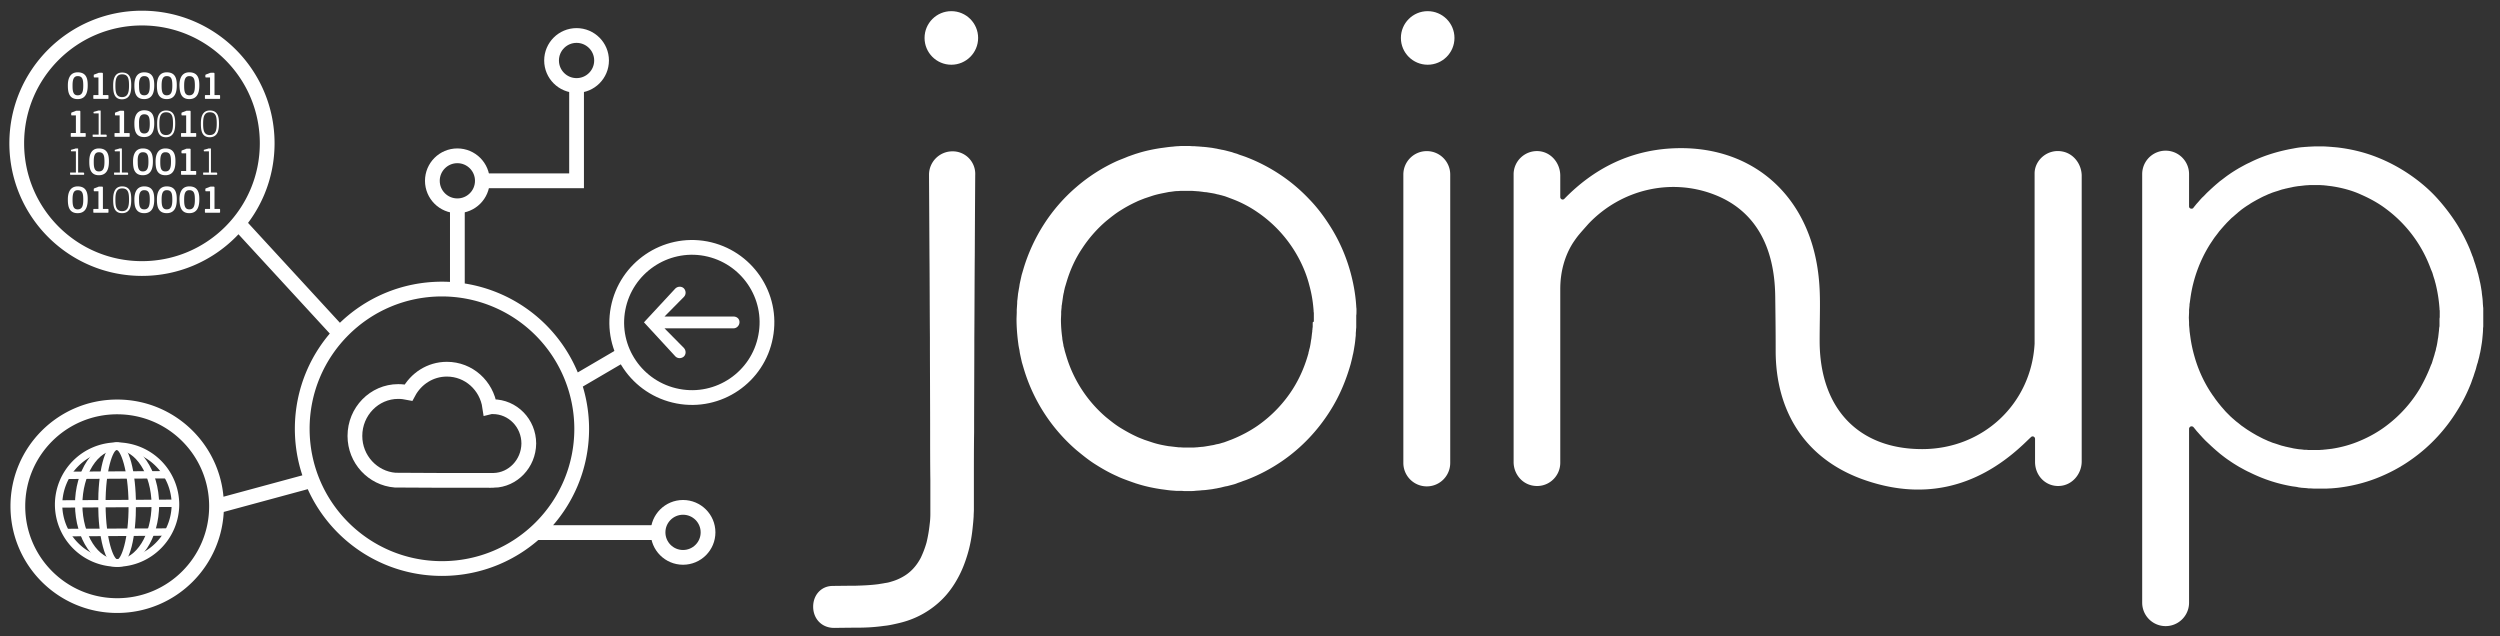 <svg version="1.1" id="Layer_1" xmlns="http://www.w3.org/2000/svg" x="0" y="0" viewBox="5 11.5 112 28.5" style="enable-background:new 0 0 120 50" xml:space="preserve"><rect x="5" y="11.5" width="112" height="28.5" fill="#333333" stroke="none"/><style>.st2{fill:none;stroke:#fff;stroke-width:.661;stroke-miterlimit:10}.st3{fill:#fff}</style><path class="st2" d="M16.97 17.92c0 3.1-2.51 5.61-5.61 5.61s-5.61-2.51-5.61-5.61 2.51-5.61 5.61-5.61 5.61 2.51 5.61 5.61zM14.7 34.18l4.28-1.16M20.22 26.44l-4.58-4.98M30.88 28.57l2.22-1.3M26.61 19.6h4.22v-4.27M25.49 24.56v-3.84M28.99 35.36h5.49M14.7 34.18c0 2.46-1.99 4.45-4.45 4.45S5.8 36.64 5.8 34.18s1.99-4.45 4.45-4.45 4.45 1.99 4.45 4.45zM31.06 30.71c0 3.46-2.8 6.26-6.26 6.26s-6.26-2.8-6.26-6.26 2.8-6.26 6.26-6.26a6.27 6.27 0 0 1 6.26 6.26z"/><circle class="st2" cx="25.49" cy="19.6" r="1.12"/><circle class="st2" cx="30.83" cy="14.21" r="1.12"/><path class="st2" d="M32.69 25.32c-.35 1.82.85 3.58 2.68 3.93 1.82.35 3.59-.85 3.93-2.68.35-1.82-.85-3.58-2.68-3.93-1.82-.34-3.58.86-3.93 2.68z"/><circle class="st2" cx="35.6" cy="35.35" r="1.12"/><path class="st3" d="M14.83 21.03c.02 0 .03-.01.03-.03v-.11c0-.02-.01-.03-.03-.03h-.22v-.96c0-.02-.01-.04-.04-.04h-.1c-.03 0-.06 0-.09.02l-.16.06c-.02.01-.02.03-.02.04v.06c0 .02.01.03.03.03h.18v.79h-.2c-.02 0-.03.01-.03.03V21c0 .02.01.03.03.03h.62zm-1.35-1.01c.22 0 .25.16.25.43 0 .25-.04.43-.25.43-.2 0-.23-.18-.23-.43 0-.24.03-.43.23-.43m0 1.03c.42 0 .45-.4.45-.62 0-.26-.04-.58-.45-.58-.41 0-.44.41-.44.58.01.25.03.62.44.62m-1.01-1.03c.22 0 .25.16.25.43 0 .25-.04.43-.25.43-.2 0-.23-.18-.23-.43 0-.24.03-.43.23-.43m0 1.03c.42 0 .45-.4.45-.62 0-.26-.04-.58-.45-.58-.41 0-.44.41-.44.58 0 .25.02.62.44.62m-1.01-1.03c.22 0 .25.16.25.43 0 .25-.04.43-.25.43s-.23-.18-.23-.43c-.01-.24.03-.43.23-.43m0 1.03c.42 0 .45-.4.45-.62 0-.26-.04-.58-.45-.58-.41 0-.44.41-.44.58 0 .25.02.62.44.62m-.68-.6c0 .27-.04.51-.31.51s-.3-.23-.3-.51c0-.26.03-.51.3-.51.28 0 .31.21.31.51m.1-.02c0-.28-.04-.58-.41-.58-.38 0-.4.39-.4.58 0 .27.02.62.4.62.39 0 .41-.38.41-.62m-1.05.6c.02 0 .03-.01.03-.03v-.11c0-.02-.01-.03-.03-.03h-.22v-.96c0-.02-.01-.04-.04-.04h-.1c-.03 0-.06 0-.09.02l-.16.06c-.02.01-.02.03-.02.04v.06c0 .02.01.03.03.03h.18v.79h-.2c-.02 0-.03.01-.03.03V21c0 .02.01.03.03.03h.62zm-1.35-1.01c.22 0 .25.16.25.43 0 .25-.04.43-.25.43-.2 0-.23-.18-.23-.43 0-.24.03-.43.23-.43m0 1.03c.42 0 .45-.4.45-.62 0-.26-.04-.58-.45-.58-.41 0-.44.41-.44.58 0 .25.02.62.44.62M14.72 19.25c0-.01-.01-.02-.02-.02h-.25v-1.06c0-.01 0-.02-.02-.02h-.06c-.02 0-.04 0-.05.01l-.18.05c-.01 0-.01.01-.01.02v.03c0 .01.01.02.02.02h.21v.95h-.24c-.01 0-.02 0-.02.02v.06c0 .01.01.02.02.02h.59c.01 0 .02-.01.02-.02v-.06zm-.96.08c.02 0 .03-.01.03-.03v-.11c0-.02-.01-.03-.03-.03h-.22v-.96c0-.02-.01-.04-.04-.04h-.1c-.03 0-.06 0-.09.02l-.16.06c-.02.01-.02.03-.02.04v.06c0 .02.01.03.03.03h.18v.79h-.2c-.02 0-.03.01-.03.03v.11c0 .02.01.03.03.03h.62zm-1.35-1.01c.22 0 .25.16.25.43 0 .25-.04.43-.25.43s-.23-.18-.23-.43c0-.24.03-.43.23-.43m0 1.03c.42 0 .45-.4.45-.62 0-.26-.04-.58-.45-.58-.41 0-.44.41-.44.58 0 .25.02.62.44.62m-1.01-1.03c.22 0 .25.16.25.43 0 .25-.04.43-.25.43-.2 0-.23-.18-.23-.43-.01-.24.03-.43.23-.43m0 1.03c.42 0 .45-.4.45-.62 0-.26-.04-.58-.45-.58-.41 0-.44.41-.44.58 0 .25.02.62.44.62m-.67-.1c0-.01-.01-.02-.02-.02h-.25v-1.06c0-.01 0-.02-.02-.02h-.06c-.02 0-.04 0-.05.01l-.18.05c-.01 0-.01.01-.01.02v.03c0 .01.01.02.02.02h.21v.95h-.24c-.01 0-.02 0-.02.02v.06c0 .01.01.02.02.02h.59c.01 0 .02-.01.02-.02v-.06zm-1.3-.93c.22 0 .25.16.25.43 0 .25-.04.43-.25.43-.2 0-.23-.18-.23-.43 0-.24.03-.43.23-.43m0 1.03c.42 0 .45-.4.45-.62 0-.26-.04-.58-.45-.58-.41 0-.43.41-.43.58 0 .25.02.62.43.62m-.67-.1c0-.01-.01-.02-.02-.02H8.5v-1.06c0-.01 0-.02-.02-.02h-.06c-.02 0-.04 0-.05.01l-.18.05c-.01 0-.01.01-.01.02v.03c0 .01.01.02.02.02h.2v.95h-.24c-.01 0-.02 0-.02.02v.06c0 .01.01.02.02.02h.59c.01 0 .02-.01.02-.02v-.06zM14.71 17.04c0 .27-.04.51-.31.51s-.3-.23-.3-.51c0-.26.03-.51.3-.51.28 0 .31.21.31.51m.1-.01c0-.28-.04-.58-.41-.58-.38 0-.4.39-.4.58 0 .27.02.62.4.62.39-.01.41-.38.41-.62m-1.05.6c.02 0 .03-.01.03-.03v-.11c0-.02-.01-.03-.03-.03h-.22v-.96c0-.02-.01-.04-.04-.04h-.1c-.03 0-.06 0-.09.02l-.16.06c-.02.01-.02.03-.02.04v.06c0 .02.01.03.03.03h.18v.79h-.2c-.02 0-.03.01-.03.03v.11c0 .02.01.03.03.03h.62zm-1.01-.59c0 .27-.04.51-.31.51s-.3-.23-.3-.51c0-.26.03-.51.3-.51.28 0 .31.21.31.51m.1-.01c0-.28-.04-.58-.41-.58-.38 0-.4.39-.4.58 0 .27.02.62.4.62.38-.01.41-.38.41-.62m-1.39-.41c.22 0 .25.16.25.43 0 .25-.04.43-.25.43-.2 0-.23-.18-.23-.43-.01-.24.03-.43.23-.43m0 1.02c.42 0 .45-.4.45-.62 0-.26-.04-.58-.45-.58-.41 0-.44.41-.44.58 0 .26.02.62.44.62m-.68-.01c.02 0 .03-.01.03-.03v-.11c0-.02-.01-.03-.03-.03h-.22v-.96c0-.02-.01-.04-.04-.04h-.1c-.03 0-.06 0-.09.02l-.16.06c-.02.01-.02.03-.02.04v.06c0 .02.01.03.03.03h.18v.79h-.2c-.02 0-.03.01-.03.03v.11c0 .02.01.03.03.03h.62zm-1.01-.08c0-.01-.01-.02-.02-.02h-.24v-1.06c0-.01 0-.02-.02-.02h-.06c-.02 0-.04 0-.05.01l-.18.05c-.01 0-.01.01-.01.02v.03c0 .01.01.02.02.02h.21v.95h-.25c-.01 0-.02 0-.02.02v.06c0 .01.01.02.02.02h.59c.01 0 .02-.01.02-.02v-.06zm-.96.08c.02 0 .03-.01.03-.03v-.11c0-.02-.01-.03-.03-.03H8.6v-.96c0-.02-.01-.04-.04-.04h-.1c-.03 0-.06 0-.09.02l-.16.06c-.02.01-.02.03-.02.04v.06c0 .02.01.03.03.03h.18v.79h-.2c-.02 0-.03.01-.03.03v.11c0 .02.01.03.03.03h.61zM14.83 15.93c.02 0 .03-.01.03-.03v-.11c0-.02-.01-.03-.03-.03h-.22v-.96c0-.02-.01-.04-.04-.04h-.1c-.03 0-.06 0-.09.02l-.16.06c-.02.01-.02.03-.02.04v.06c0 .02.01.03.03.03h.18v.79h-.2c-.02 0-.03.01-.03.03v.11c0 .02.01.03.03.03h.62zm-1.35-1.02c.22 0 .25.16.25.43 0 .25-.04.43-.25.43-.2 0-.23-.18-.23-.43 0-.23.03-.43.23-.43m0 1.03c.42 0 .45-.4.45-.62 0-.26-.04-.58-.45-.58-.41 0-.44.41-.44.58.01.25.03.62.44.62m-1.01-1.03c.22 0 .25.16.25.43 0 .25-.04.43-.25.43-.2 0-.23-.18-.23-.43 0-.23.03-.43.23-.43m0 1.03c.42 0 .45-.4.45-.62 0-.26-.04-.58-.45-.58-.41 0-.44.41-.44.58 0 .25.02.62.44.62m-1.01-1.03c.22 0 .25.16.25.43 0 .25-.04.43-.25.43s-.23-.18-.23-.43c-.01-.23.03-.43.23-.43m0 1.03c.42 0 .45-.4.45-.62 0-.26-.04-.58-.45-.58-.41 0-.44.41-.44.58 0 .25.02.62.44.62m-.68-.6c0 .27-.04.51-.31.51s-.3-.23-.3-.51c0-.26.03-.51.3-.51.28 0 .31.21.31.51m.1-.01c0-.28-.04-.58-.41-.58-.38 0-.4.39-.4.58 0 .27.02.62.4.62.39-.01.41-.38.41-.62m-1.05.6c.02 0 .03-.01.03-.03v-.11c0-.02-.01-.03-.03-.03h-.22v-.96c0-.02-.01-.04-.04-.04h-.1c-.03 0-.06 0-.09.02l-.16.06c-.02 0-.02.02-.02.04v.06c0 .02.01.03.03.03h.18v.79h-.2c-.02 0-.03.01-.03.03v.11c0 .02.01.03.03.03h.62zm-1.35-1.02c.22 0 .25.16.25.43 0 .25-.04.43-.25.43-.2 0-.23-.18-.23-.43 0-.23.03-.43.23-.43m0 1.03c.42 0 .45-.4.45-.62 0-.26-.04-.58-.45-.58-.41 0-.44.41-.44.58 0 .25.02.62.44.62M10.23 31.66a2.46 2.46 0 0 0-2.44 2.46 2.445 2.445 0 0 0 2.46 2.43 2.46 2.46 0 0 0 2.44-2.46 2.445 2.445 0 0 0-2.46-2.43m.03 5.23a2.789 2.789 0 0 1-2.8-2.77 2.789 2.789 0 0 1 2.77-2.8 2.789 2.789 0 0 1 2.8 2.77c0 1.53-1.24 2.79-2.77 2.8"/><path class="st3" d="M10.23 31.66c-.85 0-1.54 1.11-1.54 2.46.01 1.35.71 2.44 1.56 2.44.85 0 1.54-1.11 1.54-2.46-.01-1.35-.71-2.45-1.56-2.44m.03 5.23c-1.04.01-1.89-1.24-1.9-2.77-.01-1.53.83-2.79 1.87-2.79 1.04-.01 1.89 1.24 1.9 2.77 0 1.53-.83 2.78-1.87 2.79"/><path class="st3" d="M10.23 31.66c-.15 0-.51.84-.5 2.45.01 1.61.37 2.45.53 2.45.15 0 .51-.84.5-2.45-.01-1.62-.38-2.45-.53-2.45m.03 5.23c-.58 0-.86-1.44-.86-2.78-.01-1.34.25-2.78.83-2.79.58 0 .86 1.44.86 2.78.01 1.34-.25 2.78-.83 2.79"/><path transform="matrix(1 -.006 .006 1 -.192 .058)" class="st3" d="M7.49 33.9h5.38v.33H7.49z"/><path transform="matrix(1 -.006 .006 1 -.184 .058)" class="st3" d="M8.01 32.62h4.45v.33H8.01z"/><path class="st3" d="M7.9 35.19v.34l4.56-.03v-.33z"/><path class="st2" d="M27.12 33.02h-2.48l-1.94-.01c-1-.08-1.8-.93-1.8-1.98 0-1.1.87-1.99 1.94-1.99.16 0 .31.02.46.05.33-.62.97-1.05 1.72-1.05.98 0 1.78.73 1.92 1.69.04-.01.09-.01.14-.01.89 0 1.61.74 1.61 1.65-.01.9-.71 1.63-1.57 1.65z"/><path class="st3" d="M35.26 27.47c.1.1.27.1.38 0 .1-.1.1-.27 0-.38l-.87-.88h3.09c.15 0 .27-.13.27-.28 0-.15-.12-.25-.27-.25h-3.09l.87-.88c.1-.1.1-.27 0-.38-.1-.1-.27-.1-.38 0l-1.41 1.52 1.41 1.53z"/><g><circle class="st3" cx="47.62" cy="13.2" r="1.2"/><circle class="st3" cx="68.96" cy="13.2" r="1.2"/><path class="st3" d="M68.92 18.27c-.58 0-1.05.47-1.05 1.05v12.92a1.05 1.05 0 1 0 2.1 0V19.32c0-.58-.47-1.05-1.05-1.05zM65.77 25.46v-.11c0-.04-.01-.08-.01-.12-.02-.35-.08-.87-.25-1.5-.17-.63-.46-1.39-.96-2.16-.25-.39-.54-.78-.9-1.15-.35-.37-.76-.73-1.23-1.05-.47-.32-.99-.6-1.56-.82-.07-.03-.14-.05-.22-.08-.07-.02-.15-.05-.22-.08-.07-.02-.15-.04-.22-.07l-.23-.06c-.08-.02-.15-.04-.23-.05-.08-.02-.16-.03-.23-.05-.08-.01-.16-.03-.24-.04l-.24-.03c-.04 0-.08-.01-.12-.01-.04 0-.09-.01-.13-.01-.09-.01-.18-.01-.26-.02-.07 0-.14 0-.22-.01h-.26c-.08 0-.17 0-.25.01-.08 0-.17.01-.25.02-.17.01-.34.04-.51.06-.34.05-.68.12-1.01.22l-.13.04c-.04.01-.08.03-.12.04-.08.03-.17.06-.25.09-.16.07-.33.13-.49.2a7.566 7.566 0 0 0-1.81 1.16c-.55.47-1.04 1.03-1.44 1.65-.4.62-.72 1.31-.93 2.02l-.08.27-.06.27-.03.14-.02.14c-.02.09-.03.18-.05.28l-.03.28c-.01.05-.01.1-.01.15l-.01.15-.01.15v.13l-.01.27c0 .37.03.75.08 1.12.01.09.03.19.05.28l.02.14.03.14.06.27.08.27a7.728 7.728 0 0 0 2.37 3.67c.28.23.56.46.87.65.3.19.62.37.94.51.16.08.33.14.49.2.08.03.17.06.25.09.04.01.08.03.12.04l.13.04c.33.1.67.17 1.01.22.17.02.33.05.52.06l.13.01h.13c.07 0 .15 0 .22.01h.25c.08 0 .16 0 .25-.01.08-.01.16-.01.25-.02.08-.01.16-.01.24-.02l.24-.03c.08-.01.16-.03.24-.04.08-.02.16-.03.23-.05.08-.02.15-.04.23-.05l.23-.06c.08-.02.15-.04.22-.07.07-.03.15-.05.22-.08s.15-.05.22-.08c.57-.22 1.09-.5 1.56-.82.47-.32.88-.68 1.23-1.05s.65-.76.9-1.15c.5-.77.78-1.53.96-2.16l.03-.12.03-.12c.02-.08.03-.15.05-.22.03-.14.05-.28.07-.4.02-.13.03-.24.04-.35.01-.05.01-.11.01-.16s.01-.1.01-.15c0-.05.01-.09.01-.13v-.53c.01-.05.01-.1.01-.17zm-1.96.55v.1c0 .03 0 .06-.01.09 0 .03 0 .06-.01.1 0 .03 0 .07-.01.11l-.03.26c-.02.09-.03.2-.05.3-.01.05-.02.11-.04.17-.01.03-.01.06-.02.09s-.02.06-.02.09c-.13.47-.34 1.04-.71 1.62-.37.58-.89 1.16-1.58 1.64-.35.24-.73.44-1.15.61-.05.02-.11.04-.16.06-.05.02-.11.04-.16.06-.06.02-.11.03-.17.05-.06.02-.11.03-.17.04-.06.01-.11.03-.17.04-.06.01-.12.02-.17.03l-.18.03c-.06.01-.12.02-.18.02-.06.01-.12.01-.18.02-.06 0-.12.01-.18.01H58.11c-.07 0-.15 0-.22-.01h-.09l-.08-.01c-.11-.01-.24-.03-.36-.04-.25-.04-.5-.09-.74-.17l-.09-.03-.09-.03-.18-.06c-.12-.05-.24-.09-.36-.15-.24-.11-.47-.24-.7-.38-.23-.14-.44-.31-.65-.48a5.782 5.782 0 0 1-1.78-2.74l-.06-.2c-.02-.07-.03-.14-.05-.2a.355.355 0 0 1-.02-.1l-.02-.1c-.01-.07-.03-.14-.03-.21-.04-.28-.06-.56-.06-.84l.01-.22v-.12l.01-.1.01-.1c0-.03 0-.06.01-.1l.03-.21.03-.21.02-.1c.01-.03.02-.07.02-.1.02-.07.03-.14.05-.2l.06-.2c.16-.54.39-1.05.7-1.51.3-.46.67-.88 1.08-1.23.21-.17.42-.34.65-.48.22-.14.46-.27.7-.38.12-.06.24-.1.36-.15l.18-.06.09-.03.09-.03c.25-.08.5-.12.74-.17.13-.01.25-.04.37-.04.06 0 .12-.01.19-.01h.37c.07 0 .14 0 .22.01.06 0 .11.01.17.01l.08.01c.03 0 .06.01.09.01.06.01.12.02.18.02l.18.03c.06.01.12.02.17.03.06.01.11.03.17.04.06.01.11.03.17.04.06.02.11.03.17.05.05.02.11.04.16.06.05.02.11.04.16.06.42.16.81.37 1.15.61a5.8 5.8 0 0 1 1.58 1.64c.37.58.59 1.14.71 1.62.13.47.17.86.19 1.13 0 .03 0 .06.01.09V25.92c-.05-.02-.05.03-.05.09zM47.67 18.28c-.58 0-1.05.47-1.05 1.05v.51-.5c0 .12.01 1.52.02 3.59.01 1.08.01 2.34.02 3.69 0 1.35.01 2.79.01 4.23 0 .72 0 1.44.01 2.15v1.53c0 .15-.01.3-.03.45-.03.29-.08.57-.14.82-.07.25-.16.48-.26.69-.21.4-.49.68-.82.86-.16.09-.33.16-.51.21-.09.03-.18.05-.27.06-.09.02-.18.03-.29.05-.38.05-.72.06-1.02.07-.31 0-1.05.01-1.05.01-.52.01-.87.43-.86.95.01.52.38.93.94.93 0 0 .68-.01.99-.01.33 0 .75-.01 1.24-.08.11-.01.24-.03.38-.06s.28-.06.43-.1a3.998 3.998 0 0 0 1.81-1.04c.27-.27.5-.59.69-.94.19-.34.33-.71.44-1.08.11-.37.18-.75.22-1.13.02-.19.04-.38.05-.57 0-.1.01-.19.01-.29v-1.32c0-.71 0-1.43.01-2.15 0-1.44.01-2.88.01-4.23.01-1.35.01-2.61.02-3.69.01-2.16.02-3.6.02-3.6a1.01 1.01 0 0 0-1.02-1.06zM116.25 25.6v-.28c0-.04-.01-.08-.01-.12-.01-.09-.01-.18-.02-.29-.01-.11-.03-.22-.04-.35-.02-.12-.04-.26-.07-.4-.02-.07-.03-.14-.05-.22-.02-.07-.03-.15-.06-.23-.02-.08-.04-.16-.07-.24-.02-.08-.05-.17-.08-.25-.01-.04-.03-.09-.04-.13a.694.694 0 0 0-.05-.13c-.03-.09-.07-.18-.1-.27-.15-.36-.34-.74-.58-1.13-.24-.38-.53-.77-.87-1.15-.34-.38-.74-.73-1.2-1.05-.46-.32-.97-.6-1.53-.82-.56-.22-1.17-.37-1.81-.44-.04 0-.08-.01-.12-.01-.04 0-.08-.01-.13-.01-.08-.01-.17-.01-.26-.02H108.69c-.08 0-.16.01-.25.01-.08.01-.16.01-.25.02-.17.01-.33.04-.49.07-.66.12-1.32.32-1.93.63-.16.07-.31.16-.46.24-.15.09-.3.18-.44.28-.15.1-.28.21-.42.31l-.2.17c-.03.03-.07.06-.1.09l-.1.09c-.06.06-.13.12-.19.18s-.12.13-.19.19c-.06.06-.12.13-.18.2l-.09.1-.08.1c-.02.02-.03.04-.05.06 0 .01-.01.01-.01.02-.02.02-.05.03-.08.03-.06 0-.11-.04-.11-.1V19.3a1.05 1.05 0 1 0-2.1 0v19.2a1.05 1.05 0 1 0 2.1 0v-7.8c.01-.06.06-.1.11-.1.03 0 .07.01.09.04l.01.01c.02.02.03.04.05.06l.08.1.09.1c.06.07.12.13.18.2.06.06.12.13.19.19.06.06.13.12.19.18l.1.09c.03.03.07.06.1.09l.2.17c.14.11.28.22.42.31.14.1.29.19.44.28.15.08.3.17.46.24.62.31 1.27.52 1.93.63.08.01.17.02.25.04.04.01.08.01.13.02l.13.01.13.01.07.01h.06c.07 0 .14.01.22.01h.49c.08 0 .16-.01.24-.01l.12-.01c.04 0 .08-.01.12-.01.64-.07 1.25-.22 1.81-.44s1.08-.5 1.53-.82c.46-.32.86-.68 1.2-1.05.34-.37.63-.76.87-1.15.24-.38.43-.76.58-1.13.04-.09.07-.18.1-.27.02-.04.03-.09.05-.13.01-.04.03-.09.04-.13.03-.09.06-.17.08-.25.02-.08.04-.16.07-.24.02-.08.04-.16.06-.23.02-.08.03-.15.05-.22.03-.14.05-.28.07-.4.02-.12.03-.24.04-.35.01-.11.02-.21.02-.31 0-.05.01-.09.01-.13v-.51zm-1.96.23v.24c0 .03 0 .06-.01.09-.01.06-.01.13-.02.2l-.03.26c-.02.09-.03.2-.05.3-.01.05-.02.11-.04.17-.01.06-.02.12-.04.17-.02.06-.03.12-.05.18-.02.06-.04.13-.06.19l-.03.1c-.01.03-.02.07-.04.1-.03.07-.05.13-.08.2-.11.27-.25.56-.42.86a5.82 5.82 0 0 1-1.52 1.69c-.33.25-.71.47-1.13.65-.41.18-.86.31-1.34.38-.03 0-.06.01-.09.01l-.09.01c-.06.01-.12.01-.18.02-.06 0-.12.01-.18.01h-.09.01H108.41l-.09-.01h-.09c-.03 0-.06-.01-.09-.01-.06-.01-.13-.01-.19-.02l-.19-.03-.09-.02c-.03-.01-.06-.01-.09-.02-.06-.01-.13-.03-.19-.04-.06-.02-.12-.03-.19-.05l-.09-.03-.09-.03c-.06-.02-.12-.04-.19-.06-.06-.02-.12-.05-.18-.07l-.05-.02-.04-.02-.09-.04c-.12-.05-.24-.12-.36-.18-.12-.07-.23-.13-.35-.21-.12-.07-.22-.15-.34-.23l-.16-.13c-.03-.02-.05-.04-.08-.06l-.08-.07-.08-.07c-.03-.02-.05-.05-.08-.07l-.15-.15c-.05-.05-.1-.1-.14-.15l-.07-.08-.07-.08-.13-.16-.13-.17c-.04-.06-.08-.12-.12-.17l-.06-.09-.06-.09a5.84 5.84 0 0 1-.7-1.57c-.08-.28-.14-.56-.18-.85l-.03-.22c-.01-.07-.01-.14-.02-.22l-.01-.11v-.11l-.01-.22.01-.23v-.12l.01-.1.01-.1c0-.03 0-.07.01-.1l.03-.22a6.115 6.115 0 0 1 .88-2.42l.06-.09.06-.09c.04-.06.08-.12.12-.17l.13-.17c.04-.06.09-.11.13-.16l.07-.08.07-.08c.05-.05.09-.1.14-.15l.15-.15c.02-.02.05-.05.08-.07l.08-.07.08-.07a.5.5 0 0 0 .08-.07l.16-.13c.11-.08.22-.16.34-.23.11-.08.23-.14.35-.21.12-.06.24-.13.36-.18l.09-.04.04-.02.05-.02c.06-.02.12-.05.18-.07.06-.02.12-.04.19-.06l.09-.03.09-.03c.06-.02.13-.03.19-.05.06-.01.13-.03.19-.04.03-.01.06-.01.09-.02l.09-.02.19-.03c.13-.01.25-.03.38-.04.06 0 .13-.01.19-.01h.37c.07 0 .14.01.21.01.06.01.11.01.17.02l.08.01c.03 0 .06.01.09.01.47.07.93.19 1.34.38.41.18.79.39 1.13.65a5.82 5.82 0 0 1 1.94 2.55c.03.07.05.14.08.2.01.03.03.07.04.1l.03.1c.02.07.04.13.06.19.02.06.03.12.05.18.12.48.16.86.18 1.13 0 .03 0 .06.01.09V25.72c-.01.03-.01.06-.01.11zM97.41 18.29c-.67-.14-1.26.38-1.26.98v7.63c-.15 2.69-2.31 4.72-5.04 4.72-2.83 0-4.59-1.8-4.59-4.85 0-1.4.07-2.2-.1-3.29-.54-3.43-3.12-5.53-6.56-5.33-1.87.11-3.45.9-4.77 2.25l-.01.01c-.02.02-.05.03-.07.03-.06 0-.11-.05-.11-.11v-.96c0-.57-.42-1.07-.99-1.1-.6-.03-1.1.45-1.1 1.04V32.2c0 .5.34.95.83 1.05.67.14 1.26-.37 1.26-1.02v-7.79c0-.72.18-1.45.57-2.06.08-.12.17-.25.27-.37.16-.19.28-.32.42-.48 1.48-1.56 3.72-2.07 5.67-1.3 1.75.69 2.67 2.24 2.7 4.54.01.82.02 1.42.02 2.45 0 2.63 1.25 4.78 3.86 5.74 2.66.97 5.09.44 7.19-1.51.09-.08.25-.24.38-.36l.01-.01c.02-.02.05-.03.07-.03.06 0 .11.05.11.11v1.03c0 .64.5 1.12 1.1 1.08.56-.03.99-.53.99-1.1V19.34c-.02-.5-.36-.95-.85-1.05z"/></g></svg>
